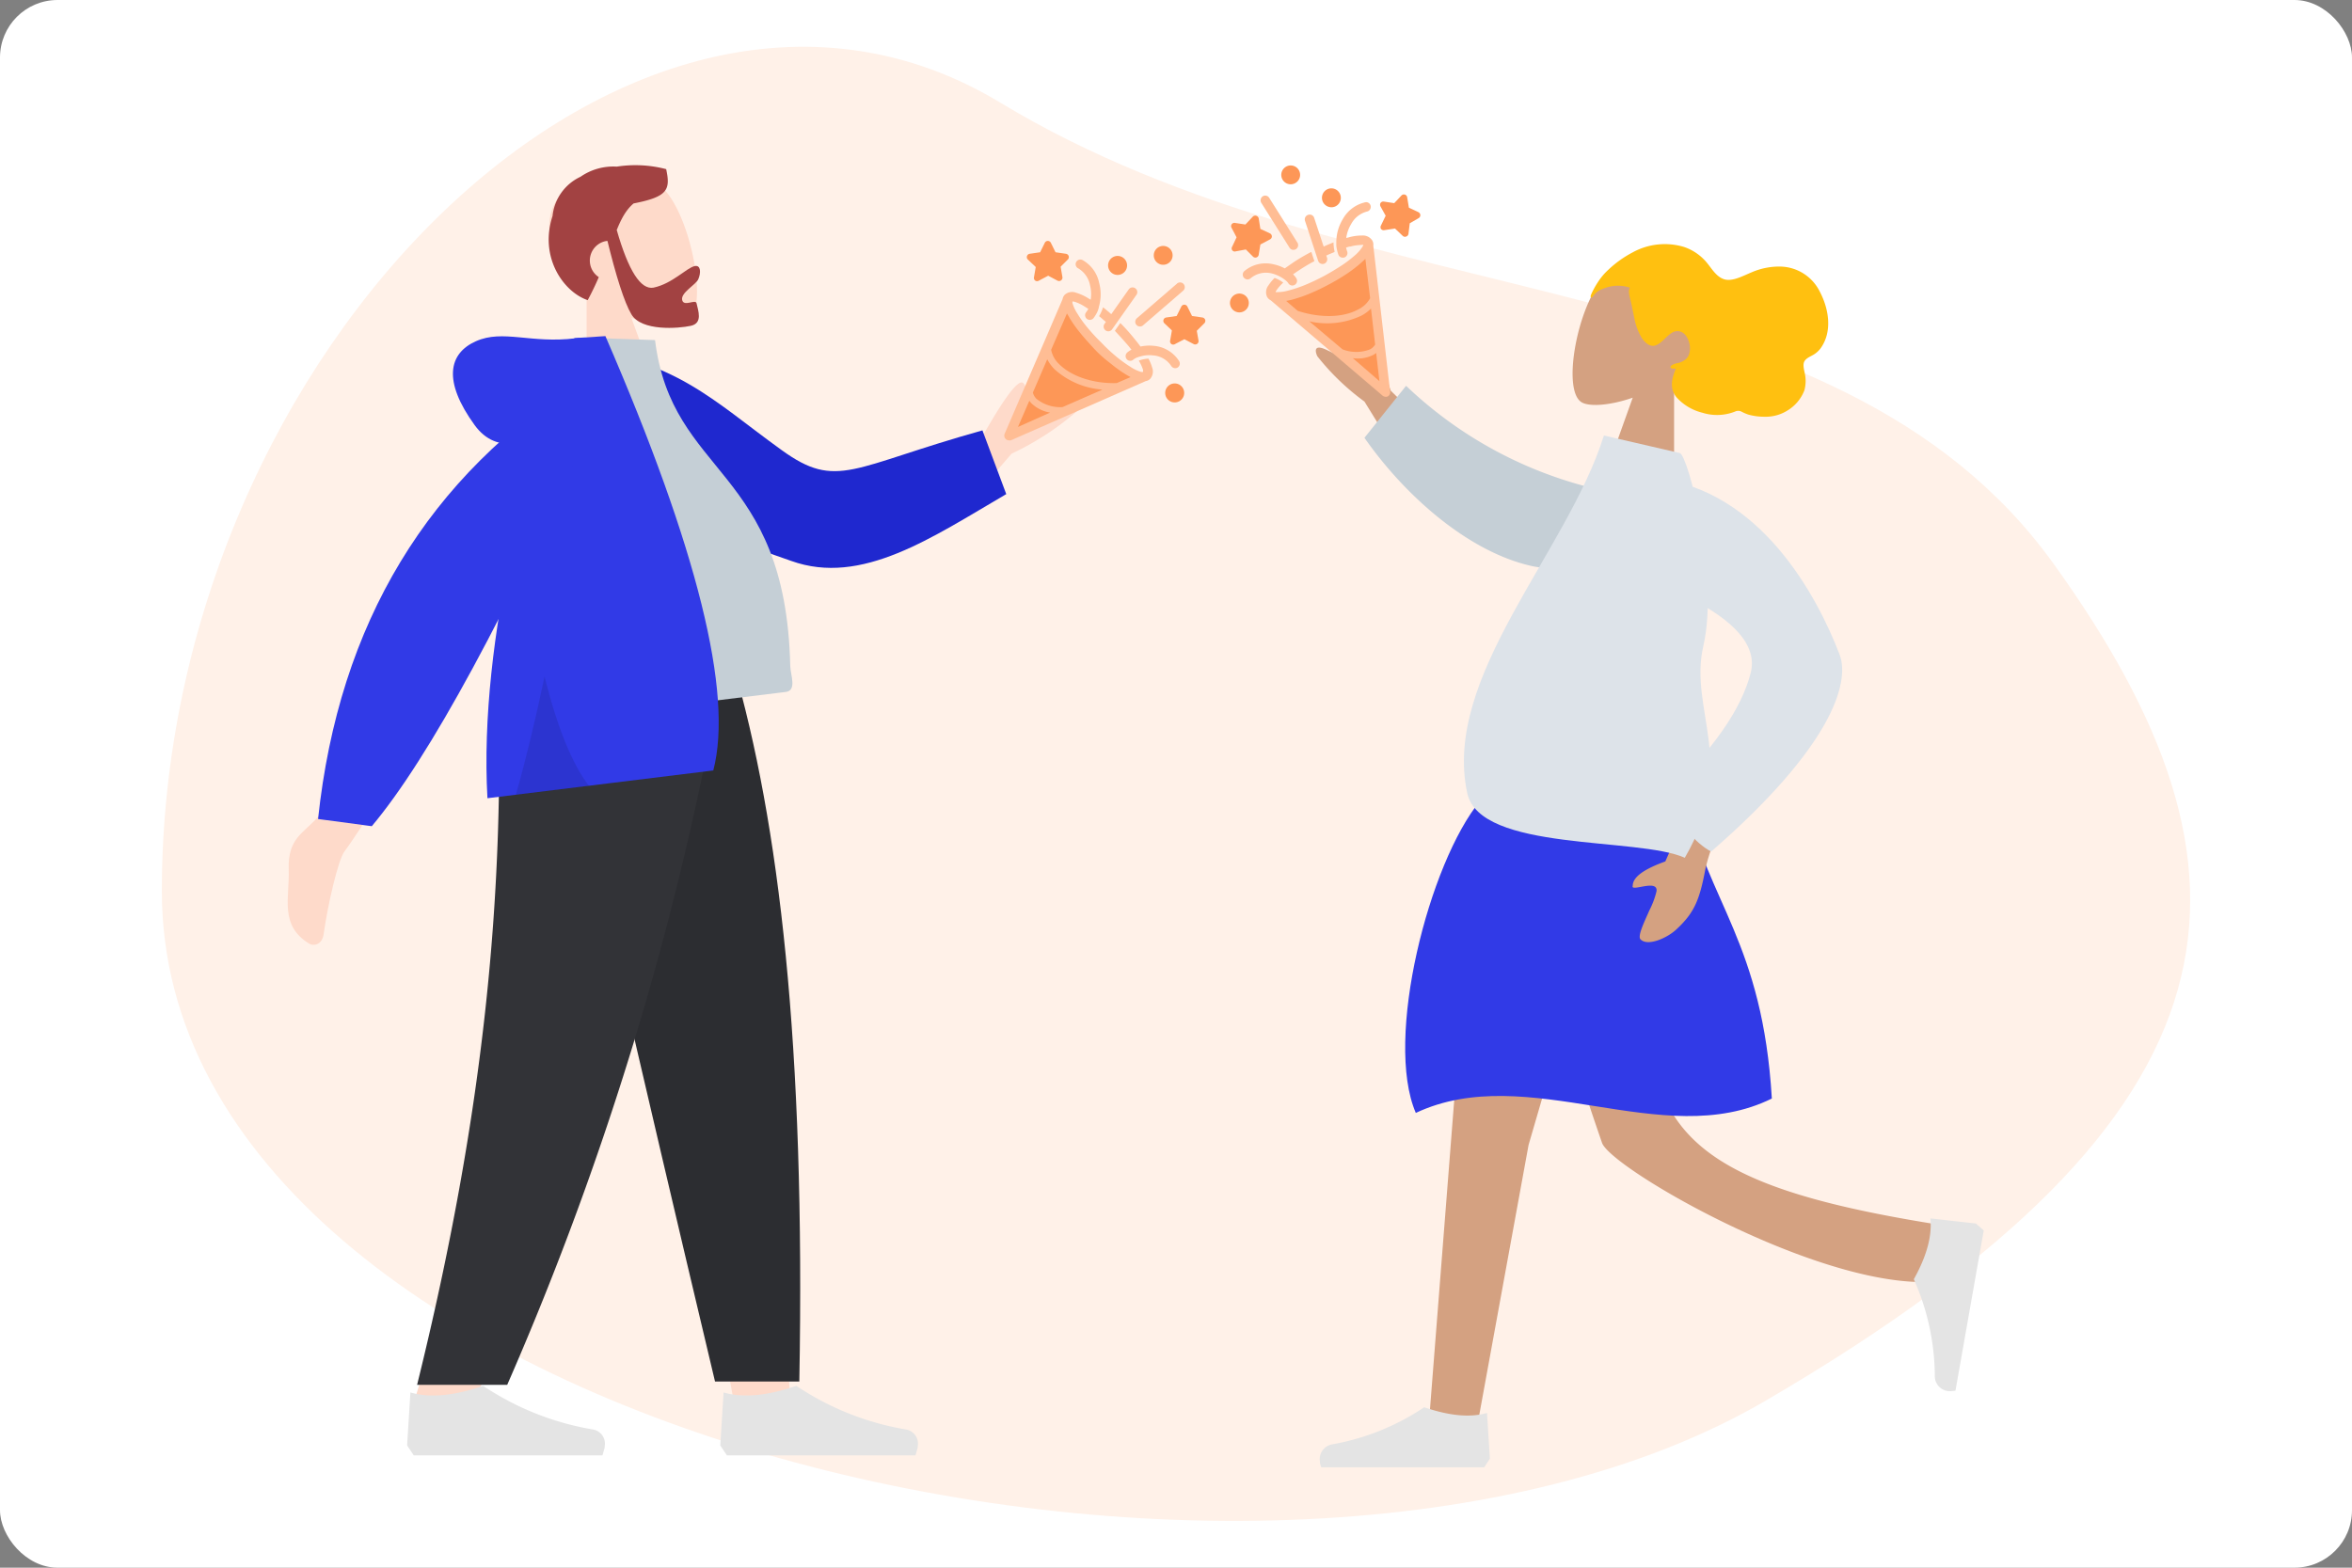 <svg xmlns="http://www.w3.org/2000/svg" xmlns:xlink="http://www.w3.org/1999/xlink" viewBox="0 0 327 218">
  <rect x="0" y="0" width="327" height="218" fill="#808080" stroke="none"/>
  <defs>
    <symbol id="Backdrop" data-name="Backdrop" viewBox="0 0 327 218">
      <rect id="Backdrop-3" data-name="Backdrop" width="327" height="218" rx="8" fill="#fff"/>
    </symbol>
    <symbol id="Woman_Celebrate_Alt" data-name="Woman Celebrate Alt" viewBox="0 0 104.75 181.04">
      <g id="Human">
        <path d="M51.6,16.1C48.24,20.09,46.1,31.56,49,33c1.17.58,4,.35,7-.7L51.81,44l9.94,2.11V29.3a11.58,11.58,0,0,0,4.71-7.47C67.72,12.78,55,12.12,51.6,16.1Z" fill="#d4a181" fill-rule="evenodd"/>
        <path d="M50.23,17.92a11.62,11.62,0,0,1,.91-1.66,8.76,8.76,0,0,1,1.46-1.74A15.17,15.17,0,0,1,56,12.09a9.27,9.27,0,0,1,7.16-.74,7.06,7.06,0,0,1,3.07,2.09c.75.88,1.39,2.09,2.54,2.41s2.64-.53,3.8-1a9.59,9.59,0,0,1,4-.78A6.25,6.25,0,0,1,82,17.54c1.22,2.31,1.81,5.44.18,7.81a3.4,3.4,0,0,1-1.09,1c-.41.24-1,.46-1.24.93s0,1.26.1,1.77a5,5,0,0,1-.08,2.21,5.63,5.63,0,0,1-2.35,2.82,5.7,5.7,0,0,1-3.21.87,8.28,8.28,0,0,1-2.21-.29,6.07,6.07,0,0,1-1-.43,1,1,0,0,0-.87,0,6.81,6.81,0,0,1-4.56.16,7.13,7.13,0,0,1-3.59-2.15c-1-1.26-.66-2.63-.07-4-.32.08-1.16,0-.55-.48a2.62,2.62,0,0,1,.91-.29,2.94,2.94,0,0,0,.94-.46c1.12-.85.66-3.17-.4-3.77-1.58-.88-2.47,1.44-3.81,1.81-.77.21-1.39-.43-1.81-1a8.2,8.2,0,0,1-1.06-2.79c-.18-.82-.33-1.64-.52-2.45-.09-.38-.44-1.47-.07-1.8a5.31,5.31,0,0,0-3.8.16,2.54,2.54,0,0,0-1.22.85c-.07.09-.24.38-.38.36s-.1-.31,0-.46" fill="#ffc010" fill-rule="evenodd"/>
        <polygon points="56.14 86.04 41.52 136.21 34.64 173.88 27.74 173.88 34.63 86.04 56.14 86.04" fill="#d4a181" fill-rule="evenodd"/>
        <path d="M59.51,86c-1,26.06-3.4,30.47,0,41.33s13.85,16,39.23,20l-2.4,7.95c-16,0-43.25-15.83-44.6-19.33a495.58,495.58,0,0,1-14.4-50Z" fill="#d4a181" fill-rule="evenodd"/>
        <path d="M34.8,88.34q15.08-4.29,28.54,0c3.12,14.14,10.71,19.75,12,41.42-15.16,7.48-33.89-5.33-49.5,2C21.42,121.52,27.66,97,34.8,88.34Z" fill="#313ae7" fill-rule="evenodd"/>
        <path d="M103.71,147.14l-6.33-.71c.26,2.41-.5,5.23-2.3,8.46A33.46,33.46,0,0,1,98,168.45a2.08,2.08,0,0,0,2.13,2h.17l.57-.06h0l2.48-14.08,1.45-8.21Z" fill="#e4e4e4" fill-rule="evenodd"/>
        <path d="M36.14,179.84l-.4-6.36c-2.32.68-5.23.41-8.73-.79a33.35,33.35,0,0,1-12.85,5.17,2.09,2.09,0,0,0-1.64,2.45c0,.06,0,.12,0,.17l.16.56H35.35Z" fill="#e4e4e4" fill-rule="evenodd"/>
        <path d="M69.21,90.42l-5.95.18-2.73,6.19C57.45,97.9,56,99,56,100.18c-.34.92,3.51-1,3.31.74a11.67,11.67,0,0,1-1,2.68l-.21.48c-.72,1.61-1.43,3.19-1,3.56,1,1,3.73-.21,5-1.43,2.44-2.28,3.18-4,4-8.35A23.05,23.05,0,0,1,69.21,90.42ZM22.35,31.32c-1.69-5.08-2.86-7.39-3.49-6.91-1,.71-.05,2.05-.62,2.63s-2.26-.17-4-1l-.43-.21h0l-.22-.1c-2-1-1.75.16-1.44.81a33.36,33.36,0,0,0,6.55,6.3h0l8.09,13.1,5.08-5.26Z" fill="#d4a181" fill-rule="evenodd"/>
        <path d="M50,44.77A57.4,57.4,0,0,1,24.49,30.65L18.7,37.88C24.41,46.05,33.25,53.79,42,55.72,48.91,57.24,54,50.52,50,44.77Z" fill="#c5cfd6" fill-rule="evenodd"/>
        <path d="M63.24,96.28c-6.53-2.93-28.48-.79-30.25-9-3.5-16.21,13.94-33.51,19-49.72L62.54,40c1.15.27,5.52,17.1,3.27,26.86C63.76,75.76,70.75,83.34,63.24,96.28Z" fill="#dde3e9" fill-rule="evenodd"/>
        <path d="M54,56.12Q74.29,63,72.41,70.53T60.52,87.61q3,6,6.38,7.81C83.49,81,86.29,72,84.75,68c-3.17-8.27-11-22.75-25.45-24.5Z" fill="#dde3e9" fill-rule="evenodd"/>
      </g>
      <g id="Graphic">
        <path id="Path" d="M10.43,7.69l1.83,5.57a.63.63,0,0,0,.42.42.68.68,0,0,0,.4,0,.67.67,0,0,0,.42-.83l-.11-.31.43-.2.72-.3,0-.1a5.59,5.59,0,0,1-.14-1.23l-.31.12-.64.27-.42.19-1.32-4a.65.65,0,0,0-.82-.42A.66.66,0,0,0,10.43,7.69Z" fill="#ffbd94"/>
        <path id="Path-2" data-name="Path" d="M1.94,15.62a.75.75,0,0,0,.32.21.66.66,0,0,0,.6-.12A3.32,3.32,0,0,1,5.72,15a4.54,4.54,0,0,1,1,.35,4.54,4.54,0,0,1,1,.62,1.81,1.81,0,0,1,.38.39.65.65,0,1,0,1.15-.62,2.59,2.59,0,0,0-.48-.59l.58-.4h0c.74-.49,1.54-1,2.39-1.43l-.24-.72-.17-.54-.09,0c-.93.5-1.81,1-2.62,1.57-.34.23-.66.46-1,.69A6,6,0,0,0,6,13.74,4.61,4.61,0,0,0,2,14.7.66.66,0,0,0,1.94,15.62Z" fill="#ffbd94"/>
        <path id="Path-3" data-name="Path" d="M5.46,4.51l3.92,6.23a.65.65,0,0,1-.2.9.66.66,0,0,1-.54.08.63.63,0,0,1-.36-.28L4.36,5.21a.67.67,0,0,1,.2-.91A.65.65,0,0,1,5.46,4.51Z" fill="#ffbd94"/>
        <path id="Shape" d="M.25,8.17A.46.46,0,0,1,.7,8l1.45.22,1-1.06A.46.46,0,0,1,3.63,7,.48.48,0,0,1,4,7.38l.23,1.45,1.33.62a.49.49,0,0,1,.27.42.47.47,0,0,1-.26.42L4.23,11,4,12.42a.47.47,0,0,1-.79.27l-1-1-1.44.27a.41.41,0,0,1-.22,0,.46.46,0,0,1-.24-.17.46.46,0,0,1,0-.49L.92,10,.22,8.67A.46.46,0,0,1,.25,8.17Z" fill="#fd9757"/>
        <path id="Shape-2" data-name="Shape" d="M25,8.05l-.18,1.46a.45.45,0,0,1-.31.38A.45.45,0,0,1,24,9.78l-1.05-1L21.49,9a.41.41,0,0,1-.22,0A.51.51,0,0,1,21,8.84a.48.48,0,0,1,0-.49L21.65,7l-.71-1.28a.5.5,0,0,1,0-.5.47.47,0,0,1,.45-.19l1.45.22,1-1.06a.48.48,0,0,1,.48-.13.45.45,0,0,1,.32.37l.24,1.45,1.32.62a.48.48,0,0,1,.27.42.46.46,0,0,1-.25.42Z" fill="#fd9757"/>
        <path id="Shape-3" data-name="Shape" d="M6.21,15.65a4.51,4.51,0,0,1,1.2.65,5.75,5.75,0,0,0-.94,1.07,1.21,1.21,0,0,0-.13.25h0a1.3,1.3,0,0,0,.27,0,5.47,5.47,0,0,0,1.55-.23,17.92,17.92,0,0,0,2.25-.75c.85-.35,1.74-.77,2.63-1.24s1.73-1,2.5-1.49a17.14,17.14,0,0,0,1.89-1.45,5.48,5.48,0,0,0,1-1.15,2.58,2.58,0,0,0,.12-.24v0a1.47,1.47,0,0,0-.28,0,5.71,5.71,0,0,0-1.54.22l-.13,0-.45.13a2.81,2.81,0,0,0,.15.55.65.65,0,0,1-.39.83.67.67,0,0,1-.42,0,.62.62,0,0,1-.42-.4,5.55,5.55,0,0,1-.28-1.22v-.06a2.45,2.45,0,0,1,0-.27v-.36h0a6.25,6.25,0,0,1,.89-3A4.77,4.77,0,0,1,18.9,5.11a.66.66,0,0,1,.18,1.3,3.49,3.49,0,0,0-2.24,1.77,4.92,4.92,0,0,0-.67,1.91h0l.3-.07a6.74,6.74,0,0,1,1.91-.27,1.54,1.54,0,0,1,1.42.71,1.13,1.13,0,0,1,.13.7l2.34,20.32a.64.64,0,0,1-.34.65.63.63,0,0,1-.5,0,.59.59,0,0,1-.23-.13L5.67,18.76a1.17,1.17,0,0,1-.52-.51,1.53,1.53,0,0,1,.21-1.57A6,6,0,0,1,6.21,15.65Z" fill="#ffbd94"/>
        <path id="Path-4" data-name="Path" d="M18.31,13.48a18.74,18.74,0,0,1-2,1.55,27.06,27.06,0,0,1-2.62,1.56,29.46,29.46,0,0,1-2.75,1.3,19.07,19.07,0,0,1-2.42.81l-.7.15,1.59,1.37c3,1,6.26,1,8.42-.19a3.72,3.72,0,0,0,1.66-1.56L18.83,13Z" fill="#fd9757"/>
        <path id="Path-5" data-name="Path" d="M15.65,25.58a5.28,5.28,0,0,0,3.83,0,1.84,1.84,0,0,0,.71-.67l-.58-5a5.44,5.44,0,0,1-1.37,1,11.15,11.15,0,0,1-7.21.77Z" fill="#fd9757"/>
        <path id="Path-6" data-name="Path" d="M20.33,26.08a2.33,2.33,0,0,1-.4.27,4.74,4.74,0,0,1-2.85.45L20.78,30Z" fill="#fd9757"/>
        <path id="Shape-4" data-name="Shape" d="M8.06,2.57A1.31,1.31,0,1,1,9.7,1.7,1.32,1.32,0,0,1,8.06,2.57Z" fill="#fd9757"/>
        <path id="Shape-5" data-name="Shape" d="M13.72,5.76a1.31,1.31,0,0,1,.77-2.51,1.32,1.32,0,0,1,.87,1.64A1.3,1.3,0,0,1,13.72,5.76Z" fill="#fd9757"/>
        <path id="Shape-6" data-name="Shape" d="M1.7,17.88a1.31,1.31,0,1,1-1.64.87A1.31,1.31,0,0,1,1.7,17.88Z" fill="#fd9757"/>
      </g>
    </symbol>
    <symbol id="Man_Celebrate_Alt" data-name="Man Celebrate Alt" viewBox="0 0 127.58 179.38">
      <g>
        <path d="M93.89,47.91l6.75-7.82a39.5,39.5,0,0,0,9-5.83c.51-.69,1-2-1.49-1.28s-5.22,1.32-5.74.51.82-2.15-.12-3.2q-.94-1-5.61,7.24l-4.61,5.21Z" fill="#fedaca" fill-rule="evenodd"/>
        <path d="M16.26,82.59Q9.69,93,7.87,95.43C7,96.63,5.57,102.81,5,106.87c-.21,1.64-1.53,1.68-2,1.36C-1.19,105.69.28,101.86.14,97.88c-.16-4.35,2.15-5.07,4-7.21q1.25-1.42,8.27-11Z" fill="#fedaca" fill-rule="evenodd"/>
        <path d="M39.24,25.38,32.85,39.06C41.43,45.63,58.32,50.83,70,55c9.79,3.53,19.59-3.27,29.9-9.29l-3.31-8.86c-18.19,5.07-20.18,8.34-27.93,2.73C59.1,32.7,53.81,26.82,39.24,25.38Z" fill="#1f28cf" fill-rule="evenodd"/>
        <path d="M52.61,3.65c3.64,4.31,6,16.71,2.77,18.29-1.27.63-4.32.39-7.6-.74l4.58,12.55L41.56,36l0-18.12a12.44,12.44,0,0,1-5.1-8.07C35.11.08,49-.65,52.61,3.65Z" fill="#fedaca" fill-rule="evenodd"/>
        <path d="M48.09,5.29C46.74,6.42,46,8.21,45.16,10.54a2.7,2.7,0,0,0-1,0,2.76,2.76,0,0,0-.91,5c-.43,1-.94,2.08-1.54,3.2-3.4-1.16-6.76-6-4.89-11.69a6.79,6.79,0,0,1,3.89-5.47A8,8,0,0,1,45.75.17a16.91,16.91,0,0,1,6.87.35c.61,2.87.24,3.84-4.53,4.77Z" fill="#a24242" fill-rule="evenodd"/>
        <path d="M45.75,9c1.63,5.68,3.34,8.32,5.11,8,2.66-.57,4.56-2.74,5.73-3,.85-.18.89.93.49,1.84-.33.75-2.46,1.86-2.24,2.87s1.83-.15,2,.45c.21,1,.92,2.78-.8,3.15s-6.86.79-8.26-1.61Q46.33,18.25,44.33,10Z" fill="#a24242" fill-rule="evenodd"/>
        <polygon points="36.98 69.38 53.91 127.47 61.87 171.09 69.86 171.09 61.89 69.38 36.98 69.38" fill="#fedaca" fill-rule="evenodd"/>
        <path d="M29.14,69.38c1.19,30.18.72,46.64.45,49.38S27.82,139.87,17.53,172h8.36c13.62-30.83,18.38-49.2,19.94-53.25S52,98.25,58.75,69.38Z" fill="#fedaca" fill-rule="evenodd"/>
        <path d="M36.52,69.38q6.61,31.23,22.89,99.73H71.13c.86-46.87-2.82-77.71-9.19-99.73Z" fill="#2c2d31" fill-rule="evenodd"/>
        <path d="M29.17,69.38c1.16,31.43-1.85,62.4-11.18,100.19H30.52A435,435,0,0,0,60.6,69.38Z" fill="#323337" fill-rule="evenodd"/>
        <path d="M16.6,178l.46-7.37q4,1.19,10.11-.92a39.09,39.09,0,0,0,15.31,6.08,2,2,0,0,1,1.59,2.34c0,.05,0,.11,0,.17l-.31,1.08H17.52Z" fill="#e4e4e4" fill-rule="evenodd"/>
        <path d="M60.14,178l.46-7.37q4,1.19,10.11-.92A39,39,0,0,0,86,175.79a2,2,0,0,1,1.59,2.34c0,.05,0,.11,0,.17l-.31,1.08H61.06Z" fill="#e4e4e4" fill-rule="evenodd"/>
        <path d="M34.34,77.51l34.9-4.29c1.59-.19.66-2.38.63-3.59-.63-27.77-16.46-26.26-18.8-45.34l-10.26-.35C34.13,38.35,33.27,55.19,34.34,77.51Z" fill="#c5cfd6" fill-rule="evenodd"/>
        <path d="M40.84,33.71Q30.52,42.32,26,36.13c-4.49-6.18-3.61-10,.17-11.68s7.6.36,13.86-.41Q46.32,23.26,40.84,33.71Z" fill="#313ae7" fill-rule="evenodd"/>
        <path d="M27.77,88l31.4-3.86q4.2-16.11-15-60.4l-4.31.28C34.07,38.4,26.51,65.68,27.77,88Z" fill="#313ae7" fill-rule="evenodd"/>
        <path d="M41.39,29.46Q8.57,50.05,4.22,90.89l7.47,1Q23.62,77.69,44,32.3Z" fill="#313ae7" fill-rule="evenodd"/>
        <path d="M41.9,86.3,31.71,87.55q2-7,4-16.47Q38.39,81.76,41.9,86.3Z" fill-opacity="0.1" fill-rule="evenodd"/>
      </g>
      <path id="Path-7" data-name="Path" d="M118,18l-3.38,4.79a.64.64,0,0,1-.9.16.65.65,0,0,1-.16-.91l.19-.27-.36-.31c-.2-.18-.4-.34-.59-.5l.06-.09a5.55,5.55,0,0,0,.5-1.14l.26.21.53.44.35.31,2.43-3.45a.65.65,0,0,1,.91-.15A.65.65,0,0,1,118,18Z" fill="#ffbd94"/>
      <path id="Path-8" data-name="Path" d="M123.76,28.09a.69.69,0,0,1-.36.11.65.65,0,0,1-.55-.29,3.3,3.3,0,0,0-2.53-1.49,4.91,4.91,0,0,0-1.09,0,5.67,5.67,0,0,0-1.16.3,2.08,2.08,0,0,0-.47.26.64.64,0,0,1-.92,0,.66.66,0,0,1,0-.92,2.55,2.55,0,0,1,.63-.43l-.44-.55h0Q116,24.07,115,23l.43-.61.33-.47.07.07a26.35,26.35,0,0,1,2,2.26c.27.32.51.63.73.94a5.9,5.9,0,0,1,1.84-.1,4.61,4.61,0,0,1,3.49,2.06A.66.66,0,0,1,123.76,28.09Z" fill="#ffbd94"/>
      <path id="Path-9" data-name="Path" d="M123.64,16.44l-5.57,4.81a.65.65,0,0,0-.07.93.64.64,0,0,0,.49.22.62.62,0,0,0,.43-.16l5.57-4.81a.65.65,0,1,0-.85-1Z" fill="#ffbd94"/>
      <path id="Shape-7" data-name="Shape" d="M127.56,21.47a.5.5,0,0,0-.38-.32l-1.45-.21-.65-1.31a.47.47,0,0,0-.84,0l-.65,1.31-1.45.21a.47.47,0,0,0-.26.8l1.05,1-.25,1.45a.47.47,0,0,0,.19.45.46.46,0,0,0,.49,0l1.3-.68,1.3.68a.41.41,0,0,0,.21.05.47.47,0,0,0,.28-.09.46.46,0,0,0,.18-.45L126.39,23l1-1A.5.5,0,0,0,127.56,21.47Z" fill="#fd9757"/>
      <path id="Shape-8" data-name="Shape" d="M104,14.13l-.25,1.45a.47.47,0,0,0,.19.45.46.46,0,0,0,.49,0l1.3-.69,1.3.69a.54.54,0,0,0,.22.05.46.46,0,0,0,.27-.09.47.47,0,0,0,.19-.45l-.25-1.45,1-1a.47.47,0,0,0-.26-.8l-1.45-.21-.65-1.32a.47.47,0,0,0-.84,0l-.65,1.32-1.45.21a.47.47,0,0,0-.26.8Z" fill="#fd9757"/>
      <path id="Shape-9" data-name="Shape" d="M119.67,26.87a4.52,4.52,0,0,0-1.34.28,5.9,5.9,0,0,1,.59,1.29c0,.13,0,.22,0,.28h0a1,1,0,0,1-.27,0,5.36,5.36,0,0,1-1.41-.66,19.41,19.41,0,0,1-1.93-1.38c-.71-.59-1.44-1.24-2.15-2a25.69,25.69,0,0,1-2-2.16,16.12,16.12,0,0,1-1.38-1.93,5.57,5.57,0,0,1-.67-1.41,1.16,1.16,0,0,1,0-.27h0l.28.05a5.73,5.73,0,0,1,1.41.67.41.41,0,0,1,.11.07l.4.25a3,3,0,0,1-.31.48.65.65,0,0,0,.52,1.05.67.67,0,0,0,.53-.26,5.3,5.3,0,0,0,.62-1.09s0,0,0-.06l.09-.25a.42.42,0,0,0,0-.1l.06-.2v0h0a6.15,6.15,0,0,0,0-3.16,4.71,4.71,0,0,0-2.34-3.21.66.66,0,0,0-.87.31.65.65,0,0,0,.32.87,3.48,3.48,0,0,1,1.62,2.35,5,5,0,0,1,.09,2h0l-.27-.16a6.9,6.9,0,0,0-1.75-.81,1.54,1.54,0,0,0-1.57.26,1.12,1.12,0,0,0-.32.63L99.68,37.32a.65.65,0,0,0,.14.72.62.62,0,0,0,.46.19.58.58,0,0,0,.26,0L119.28,30a1.1,1.1,0,0,0,.64-.33,1.55,1.55,0,0,0,.26-1.57A5.87,5.87,0,0,0,119.67,26.87Z" fill="#ffbd94"/>
      <path id="Path-10" data-name="Path" d="M108.73,21.26a18.41,18.41,0,0,0,1.49,2.08c.61.75,1.3,1.51,2,2.26s1.51,1.43,2.26,2a17.55,17.55,0,0,0,2.08,1.49c.21.13.42.24.62.35l-1.92.83c-3.18.1-6.27-.9-8-2.63a3.69,3.69,0,0,1-1.12-2l2.2-5.05C108.48,20.84,108.6,21,108.73,21.26Z" fill="#fd9757"/>
      <path id="Path-11" data-name="Path" d="M107.73,33.61a5.27,5.27,0,0,1-3.64-1.16,1.92,1.92,0,0,1-.49-.86l2-4.63a5.78,5.78,0,0,0,1,1.38,11.15,11.15,0,0,0,6.67,2.84Z" fill="#fd9757"/>
      <path id="Path-12" data-name="Path" d="M103.11,32.72a2.72,2.72,0,0,0,.31.38A4.83,4.83,0,0,0,106,34.37l-4.47,2Z" fill="#fd9757"/>
      <path id="Shape-10" data-name="Shape" d="M121.72,13.82a1.31,1.31,0,1,0-1.31-1.31A1.31,1.31,0,0,0,121.72,13.82Z" fill="#fd9757"/>
      <path id="Shape-11" data-name="Shape" d="M115.38,15.23a1.32,1.32,0,1,0-1.32-1.32A1.32,1.32,0,0,0,115.38,15.23Z" fill="#fd9757"/>
      <path id="Shape-12" data-name="Shape" d="M123.33,30.32a1.32,1.32,0,1,0,1.31,1.32A1.32,1.32,0,0,0,123.33,30.32Z" fill="#fd9757"/>
    </symbol>
  </defs>
  <g id="Group_Celebrate_Alt" data-name="Group Celebrate Alt">
    <use width="327" height="218" xlink:href="#Backdrop"/>
    <path id="Blob" d="M245.42,194.81c68.7-40.08,70.86-73.58,40.13-116.36S189.7,44.88,139.07,14.27,22.5,48.37,22.5,123.91,176.71,234.89,245.42,194.81Z" fill="#fff1e8" fill-rule="evenodd"/>
    <use width="104.75" height="181.04" transform="translate(171 23)" xlink:href="#Woman_Celebrate_Alt"/>
    <use width="127.58" height="179.38" transform="translate(40 23)" xlink:href="#Man_Celebrate_Alt"/>
  </g>
</svg>
